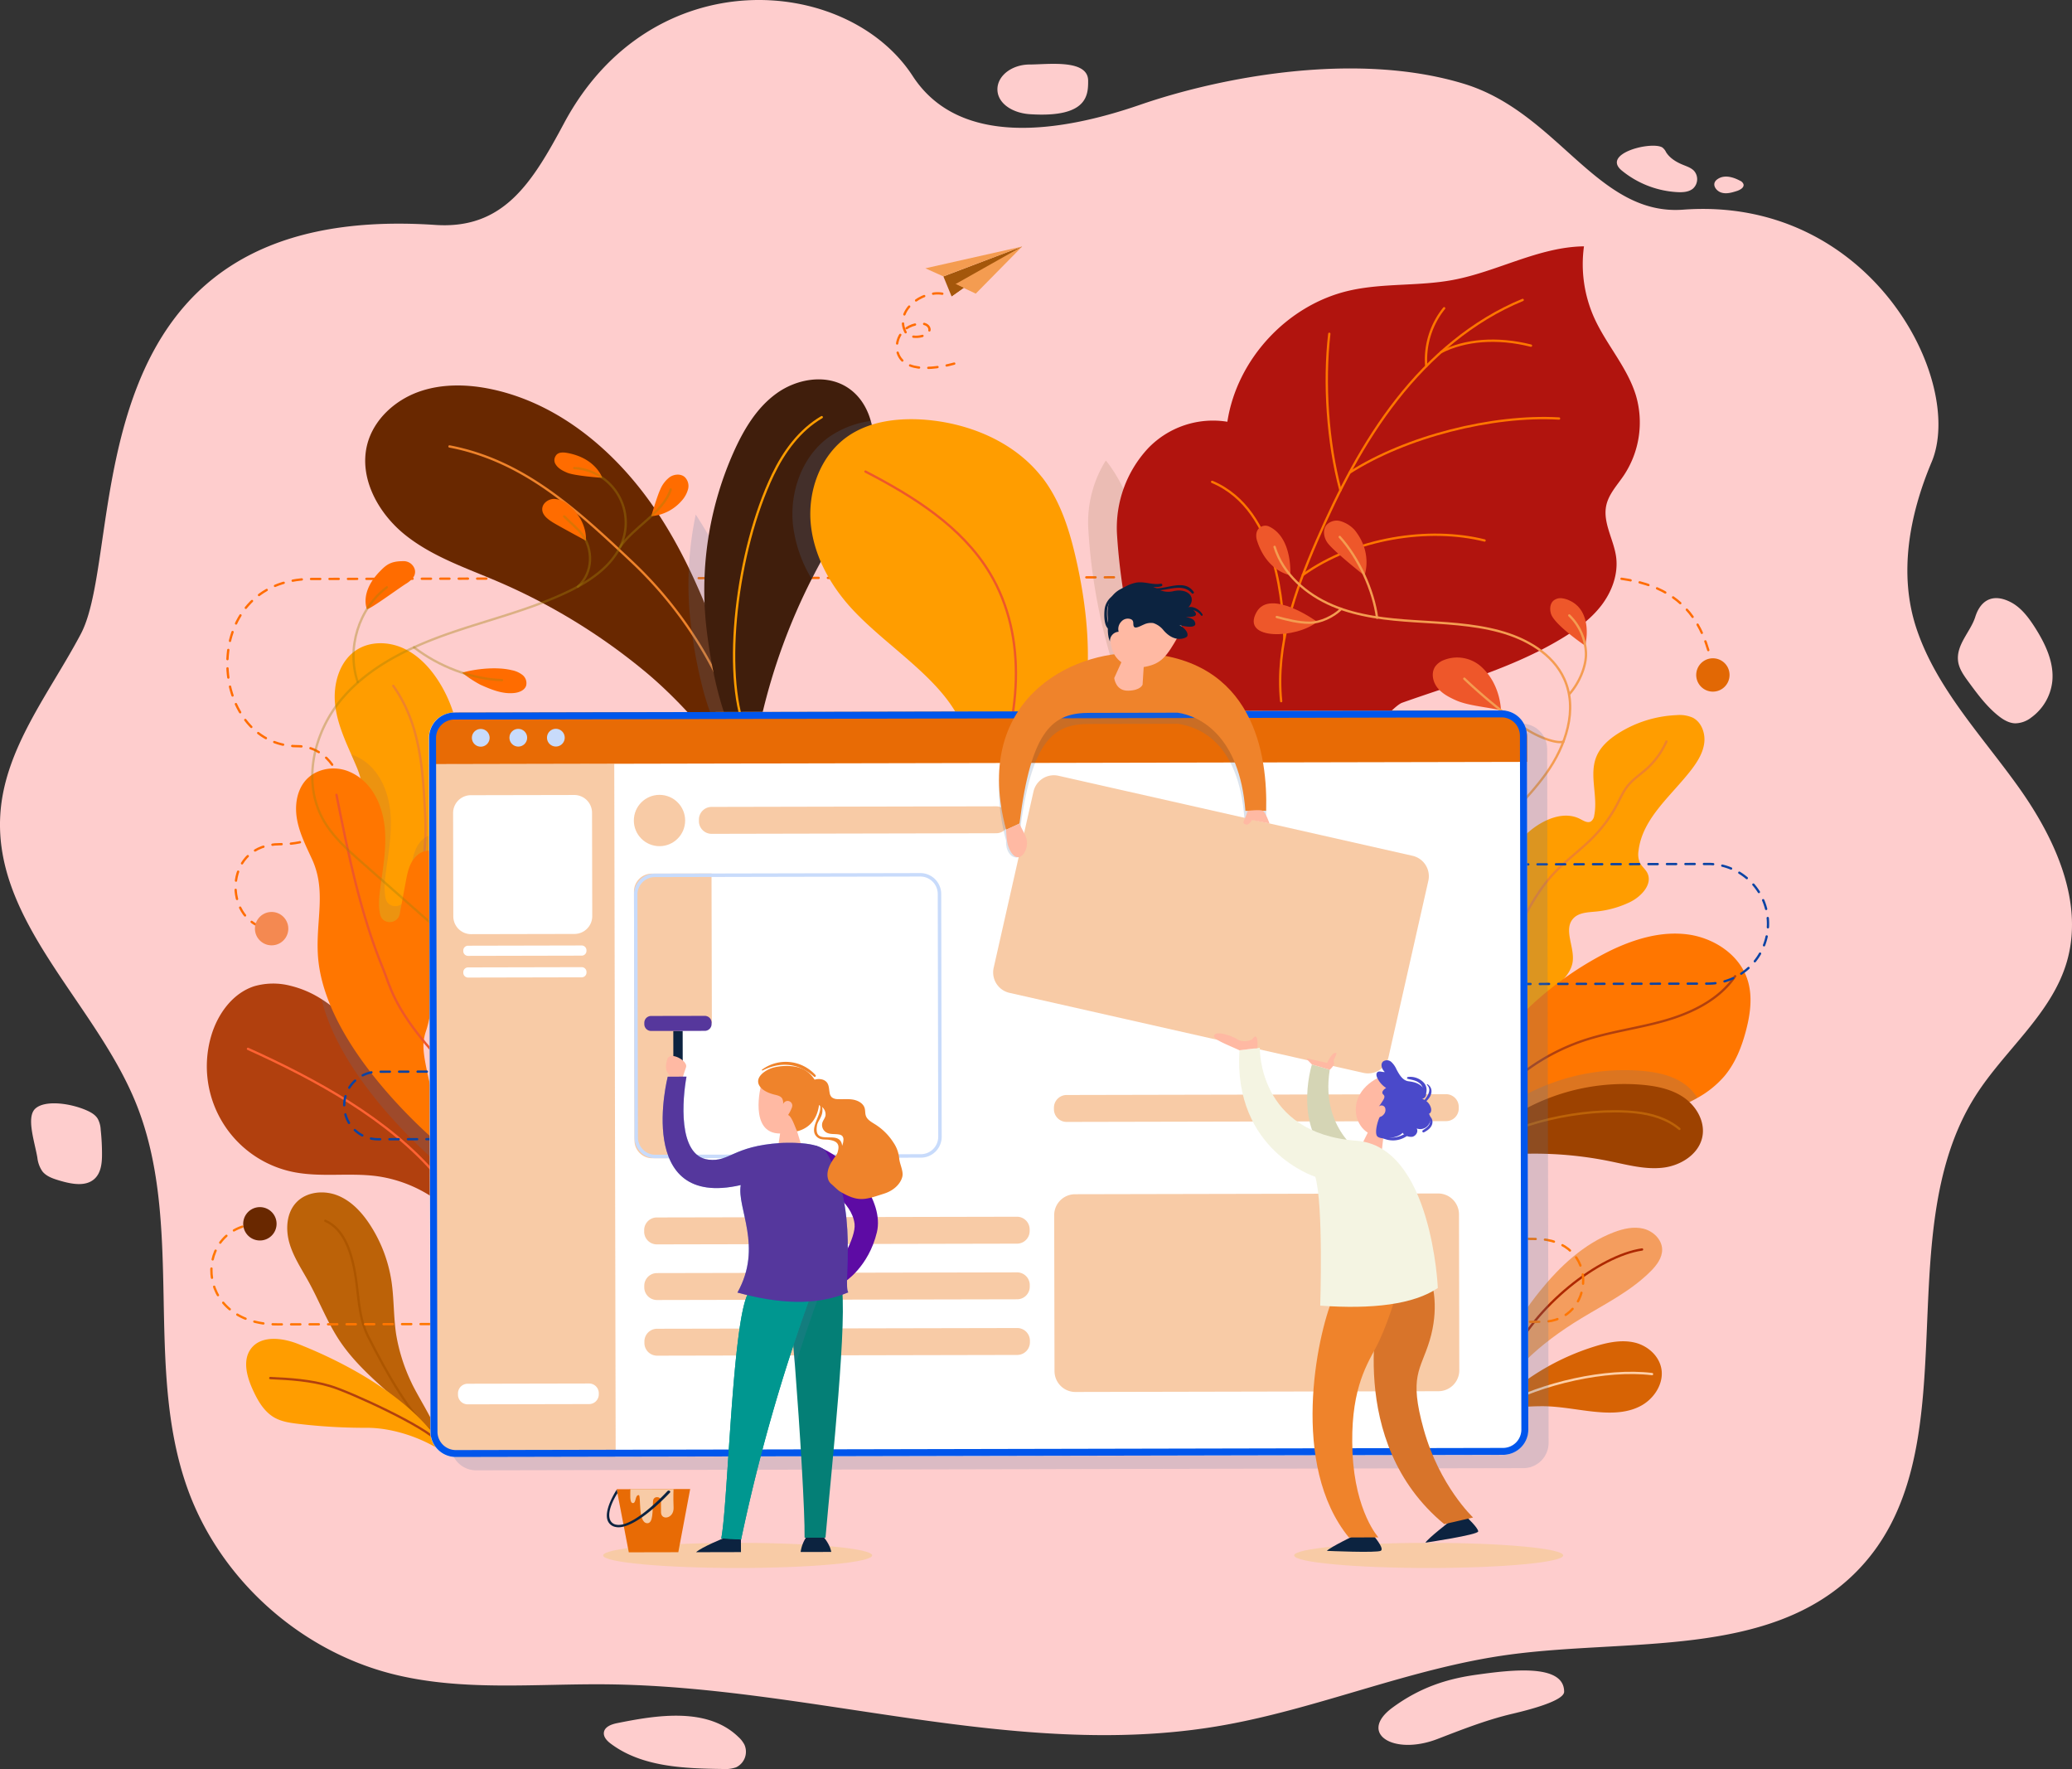 <svg xmlns="http://www.w3.org/2000/svg" width="896.413" height="765.18" viewBox="0 0 896.413 765.18">
  <rect x="0" y="0" width="896.413" height="765.18" fill="#333333" stroke="none"/>
  <g id="_445821-PF5LWH-598" data-name="445821-PF5LWH-598" transform="translate(43.306 95.772)">
    <g id="BACKGROUND" transform="translate(-43.306 -95.772)">
      <g id="Group_54" data-name="Group 54">
        <g id="Group_134" data-name="Group 134">
          <path id="Path_166" data-name="Path 166" d="M201.032,140.521c29.5,1.983,41.855-18.151,55.7-44.027C294.677,25.666,379.2,32.485,407.548,76.1c20.077,30.9,63.387,24.535,98.4,12.447,34.47-11.9,93.21-23.326,140.013-9.1,40.873,12.428,57.626,57.229,94.891,54.472C822.129,127.9,863.1,208.12,848.364,243.118c-9.614,22.835-14.373,48.39-6.573,71.886,8.594,25.876,28.256,46.369,44.14,68.618S914.6,433.693,906.707,459.8c-6.762,22.344-26.915,37.794-39.418,57.531-38.852,61.328-.416,155.331-52.186,206.459-37.057,36.585-97.459,28.142-149.306,35.131-43.234,5.817-83.917,23.987-126.962,31.089-87.166,14.411-175.182-17.32-263.537-18.226-31.127-.321-62.839,3.154-92.983-4.514-40.23-10.237-74.455-41.194-88.412-79.932C74.637,633.882,92.882,572.006,71.143,519.5c-17.716-42.78-61.063-77.59-58.325-123.751,1.7-28.747,21.324-52.772,34.829-78.27C67.724,279.59,41.15,129.812,201.032,140.521Zm257.21-69.393c-7.763,0-14.033,4.816-14.033,10.747,0,5.95,6.308,10.237,14.033,10.747,25.215,1.662,25.215-8.518,25.215-14.468C483.457,68.673,466.005,71.128,458.242,71.128Zm256.077,45.859a41.509,41.509,0,0,0,24.1,9.349c2.342.113,4.892-.038,6.686-1.511a5.478,5.478,0,0,0,.491-7.687c-1.247-1.322-3.06-1.908-4.76-2.606-2.89-1.171-5.7-2.852-7.347-5.477a5.485,5.485,0,0,0-1.662-2.078C726.955,104.238,705.442,109.659,714.319,116.987Zm42.95,9.5c2.229.774,4.646.057,6.894-.661,1.435-.472,3.192-1.492,2.814-2.928a2.657,2.657,0,0,0-1.473-1.492c-2.946-1.568-6.762-2.739-9.708-.718C752.812,122.691,755.041,125.732,757.269,126.488ZM859.81,329.094c.378,3.343,2.455,6.233,4.439,8.953,3.853,5.251,7.763,10.577,12.843,14.676,2.153,1.738,4.646,3.286,7.423,3.381a11.528,11.528,0,0,0,6.988-2.531,22.278,22.278,0,0,0,9.047-15.356c.944-8.31-2.927-16.413-7.423-23.5-2.8-4.382-6.044-8.764-10.69-11.106-7.819-3.947-12.976-.51-15.167,6.422C865.268,316.42,859,321.992,859.81,329.094ZM28.042,522.691c-4.117,3.626-.4,14.241.812,21.248a12.963,12.963,0,0,0,2.172,5.95c1.813,2.285,4.835,3.23,7.649,4.061,5.005,1.454,11.087,2.682,14.921-.831,2.833-2.607,3.249-6.875,3.23-10.709a97.545,97.545,0,0,0-.567-10.5,10.949,10.949,0,0,0-1.322-4.835c-1.152-1.832-3.192-2.89-5.175-3.74C42.585,520.311,32.159,519.065,28.042,522.691ZM279.661,788.57c-2.436.491-5.345,1.549-5.7,3.985-.283,2.021,1.4,3.74,3.041,4.949,13.429,10.029,31.523,10.671,48.333,10.9a14.56,14.56,0,0,0,5.8-.718,7.466,7.466,0,0,0,3.645-9.746,11.7,11.7,0,0,0-2.588-3.343C318.683,781.431,296.471,785.19,279.661,788.57Zm335.555-6.781c-15.167,11.087.17,21,19.322,13.656,10.313-3.966,20.21-7.876,30.786-10.52,3.419-.85,24.063-5.326,24.063-9.954,0-12.3-23.251-9.387-37.888-7.347C639.695,769.267,627.72,772.629,615.216,781.79Z" transform="translate(-12.694 -43.228)" fill="#fecdcd"/>
        </g>
      </g>
    </g>
    <g id="OBJECTS" transform="translate(46.223 76.854)">
      <g id="Group_102" data-name="Group 102">
        <ellipse id="Ellipse_5" data-name="Ellipse 5" cx="58.196" cy="5.436" rx="58.196" ry="5.436" transform="translate(171.409 494.731)" fill="#f8cba6"/>
        <ellipse id="Ellipse_6" data-name="Ellipse 6" cx="58.196" cy="5.436" rx="58.196" ry="5.436" transform="translate(470.367 494.731)" fill="#f8cba6"/>
        <g id="Group_57" data-name="Group 57" transform="translate(8.838 76.586)">
          <g id="Group_56" data-name="Group 56">
            <g id="Group_55" data-name="Group 55">
              <path id="Path_167" data-name="Path 167" d="M461.192,160.456c-.166-1.009-.346-2-.542-2.966" transform="translate(181.474 -119.657)" fill="none" stroke="#ff6c00" stroke-linecap="round" stroke-linejoin="round" stroke-width="1"/>
              <path id="Path_168" data-name="Path 168" stroke="#ff6c00" d="M674.884,164.354C664.51,129,631.4,132.418,601.481,132.479c-32.207.06-530.777,1.1-530.777,1.1-50.11.105-45.247,72.44-6.023,72.349,22.556-.045,31.138,42.31-7.86,42.386-23.4.045-24.152,29.708-8.417,35.655" fill="none" transform="translate(-34.19 -132.364)" stroke-linecap="round" stroke-linejoin="round" stroke-width="1" stroke-dasharray="3.993 3.993"/>
              <path id="Path_169" data-name="Path 169" d="M45.55,233.57a16.164,16.164,0,0,0,3.011.241" transform="translate(-28.446 -81.183)" fill="none" stroke="#ff6c00" stroke-linecap="round" stroke-linejoin="round" stroke-width="1"/>
            </g>
          </g>
          <path id="Path_170" data-name="Path 170" d="M56.443,234.837a7.217,7.217,0,1,1-8.327-5.9A7.226,7.226,0,0,1,56.443,234.837Z" transform="translate(-30.184 -83.579)" fill="#f48951"/>
          <path id="Path_171" data-name="Path 171" d="M470.534,164.467a7.209,7.209,0,1,1-5.8-8.387A7.2,7.2,0,0,1,470.534,164.467Z" transform="translate(179.239 -120.431)" fill="#e26804"/>
        </g>
        <g id="Group_75" data-name="Group 75" transform="translate(0 23.105)">
          <g id="Group_58" data-name="Group 58" transform="translate(55.281 82.494)">
            <path id="Path_172" data-name="Path 172" d="M118.36,221.208a125.629,125.629,0,0,1-4.412,17.225c-3.99,12.181-9.5,23.911-15.072,35.49-2.906,6.053-14.7,20.056-21.02,22.721.738-15.795.8-34.24-1.039-50.185-1.762-15.358,3.764-27-2.259-41.241-.768-1.822-1.566-3.644-2.364-5.466-3-6.776-5.963-13.582-6.9-20.884-1.2-9.26,1.671-19.815,9.682-24.633,5.767-3.463,13.28-3.282,19.439-.557s11.1,7.709,14.846,13.3C119.76,182.571,121.657,202.717,118.36,221.208Z" transform="translate(-65.035 -151.632)" fill="#ff9d00"/>
            <path id="Path_173" data-name="Path 173" d="M81.885,163.87c11.79,16.653,12.814,36.047,13.837,56.419A108.7,108.7,0,0,1,81.78,279.042" transform="translate(-56.567 -145.444)" fill="none" stroke="#ef832b" stroke-linecap="round" stroke-linejoin="round" stroke-miterlimit="10" stroke-width="1"/>
          </g>
          <g id="Group_59" data-name="Group 59" transform="translate(34.739 320.051)">
            <path id="Path_174" data-name="Path 174" d="M96.756,397.407c-8.266-7.3-16.623-14.711-22.736-23.9-5.315-8-8.748-17.075-13.386-25.492-3-5.436-6.55-10.69-8.281-16.653s-1.325-13.039,2.921-17.572c4.427-4.743,12.031-5.466,18.038-3.026s10.6,7.5,14.093,12.949A61.754,61.754,0,0,1,96.47,347.7c1.174,7.709.873,15.6,2.078,23.308a77.978,77.978,0,0,0,6.58,20.658c2.755,5.963,9.757,16.608,11.534,22.721C111.707,416.846,100.279,400.509,96.756,397.407Z" transform="translate(-51.393 -309.403)" fill="#bc6208"/>
            <path id="Path_175" data-name="Path 175" d="M62.33,317.55c7.86,3.433,10.977,12.814,12.618,21.23,1.867,9.576,1.445,19.951,5.842,28.669,8.281,16.427,19.047,35.113,27.058,40.7" transform="translate(-45.862 -305.283)" fill="none" stroke="#ad5600" stroke-linecap="round" stroke-linejoin="round" stroke-miterlimit="10" stroke-width="1"/>
          </g>
          <g id="Group_60" data-name="Group 60" transform="translate(16.966 383.39)">
            <path id="Path_176" data-name="Path 176" d="M62.056,353.669c-6.851-2.71-16.021-3.825-20.417,2.093-3.674,4.954-1.777,11.985.768,17.6,2.153,4.743,4.878,9.576,9.4,12.151,3.087,1.762,6.715,2.289,10.254,2.71a245.044,245.044,0,0,0,29.723,1.717c11.5-.03,25.446,4.668,34.978,11.85C114.545,379.085,85.138,362.778,62.056,353.669Z" transform="translate(-39.589 -351.469)" fill="#ff9d00"/>
            <path id="Path_177" data-name="Path 177" d="M46.52,362.73c8.733.376,17.542.979,25.913,3.463,8.567,2.53,41.527,17.662,46.677,24.091" transform="translate(-36.083 -345.775)" fill="none" stroke="#b1400e" stroke-linecap="round" stroke-linejoin="round" stroke-miterlimit="10" stroke-width="1"/>
          </g>
          <g id="Group_61" data-name="Group 61" transform="translate(0 229.708)">
            <path id="Path_178" data-name="Path 178" d="M142.558,358.668a58.144,58.144,0,0,0-40.624-25.943c-12.136-1.626-24.618.632-36.6-1.882a46.659,46.659,0,0,1-35.1-59.039c2.816-9.366,9.245-18.249,18.55-21.246a29.6,29.6,0,0,1,15.795-.166A43.768,43.768,0,0,1,77.9,256.144c9.366,5.932,16.939,15.057,22.631,24.754,5.165,8.808,17.9,22.525,26.576,31.454,5.089,5.21,8.778,8.778,8.778,8.778C141.82,328.524,139.034,349.86,142.558,358.668Z" transform="translate(-28.321 -249.402)" fill="#b1400e"/>
            <path id="Path_179" data-name="Path 179" d="M40.11,268.16c29.166,13.16,60.966,30.415,81.655,54.838" transform="translate(-22.359 -239.917)" fill="none" stroke="#ff6233" stroke-linecap="round" stroke-linejoin="round" stroke-miterlimit="10" stroke-width="1"/>
          </g>
          <g id="Group_62" data-name="Group 62" transform="translate(38.557 130.613)">
            <path id="Path_180" data-name="Path 180" d="M113.865,326.932S70.41,291.7,61.24,253.89c9.366,5.932,16.939,15.057,22.631,24.754,5.165,8.808,17.9,22.525,26.576,31.454C111.47,314.826,112.6,320.367,113.865,326.932Z" transform="translate(-50.23 -148.039)" fill="#5275a0" opacity="0.2"/>
            <path id="Path_181" data-name="Path 181" d="M111.543,222.272c-3.99,12.181-9.5,23.911-15.072,35.49-2.906,6.053-14.7,20.056-21.02,22.721.738-15.795.8-34.24-1.039-50.185-1.762-15.358,3.764-27-2.259-41.241-.768-1.822-1.566-3.644-2.364-5.466.557.181,1.1.376,1.626.6,9.908,4.246,14.485,14.726,15.328,24.9.708,8.4-.813,16.819-1.942,25.175-.527,3.855-.949,7.8-.12,11.579a.354.354,0,0,1,.03.12c1.039,4.5,7.619,4.246,8.462-.316l2.635-13.988c.783-4.186,1.641-8.567,5.074-11.489a7.249,7.249,0,0,1,4.878-1.822A6.682,6.682,0,0,1,111.543,222.272Z" transform="translate(-45.907 -183.59)" fill="#a06d52" opacity="0.2"/>
            <path id="Path_182" data-name="Path 182" d="M117.577,351.614c-6.866-35.851-10.48-41.377-7.453-50.366,3.855-11.458,1.686-22.962,5.315-34.5,3.629-11.519,6.1-23.911,3.177-35.64-.918-3.7-2.8-7.739-7.258-7.9a7.221,7.221,0,0,0-4.878,1.822c-3.433,2.921-4.291,7.3-5.074,11.489l-2.62,13.988c-.858,4.547-7.423,4.818-8.462.3-.015-.045-.015-.075-.03-.12-.843-3.779-.407-7.724.105-11.579,1.129-8.372,2.65-16.774,1.957-25.19-.843-10.179-5.421-20.658-15.343-24.889a17.513,17.513,0,0,0-11.187-.888c-10.344,2.65-13.024,12.768-11.5,21.4,1.069,6.083,3.915,11.669,6.49,17.27,6.294,13.687,1.671,26.245,2.545,41.286C65.751,309.635,117.577,351.614,117.577,351.614Z" transform="translate(-53.928 -181.559)" fill="#ff7600"/>
            <path id="Path_183" data-name="Path 183" d="M65.54,195.19c5.1,25.507,10.269,51.194,20.176,75.255,2.906,7.047,4.321,16.337,21.14,35.52" transform="translate(-48.056 -177.724)" fill="none" stroke="#ee572a" stroke-linecap="round" stroke-linejoin="round" stroke-miterlimit="10" stroke-width="1"/>
          </g>
          <g id="Group_63" data-name="Group 63" transform="translate(84.464 -28.998)">
            <path id="Path_184" data-name="Path 184" d="M298.747,304.755c-8.512-9.725-16.37-19.619-24.639-29.15-5.36-6.184-10.889-12.223-16.9-17.946-2.983-2.862-6.063-5.626-9.312-8.318a261.488,261.488,0,0,0-63.563-38.826c-13.823-5.917-28.422-10.792-40.16-20.226-11.738-9.409-20.177-24.882-16.273-39.408,2.837-10.477,11.738-18.625,21.947-22.36,10.186-3.71,21.487-3.419,32.084-1.14,29.587,6.378,54.3,27.646,71.1,52.795.291.436.606.9.9,1.358,12.32,18.795,20.929,39.7,28.423,60.992,2.4,6.839,4.68,13.726,6.936,20.589C292.685,273.374,303.113,294.594,298.747,304.755Z" transform="translate(-142.932 -125.694)" fill="#692800"/>
            <path id="Path_185" data-name="Path 185" d="M141.97,136.57c32.278,6.16,55.123,27.525,79.059,50.03a175.152,175.152,0,0,1,49.424,83.764" transform="translate(-121.501 -110.194)" fill="none" stroke="#ef832b" stroke-linecap="round" stroke-linejoin="round" stroke-miterlimit="10" stroke-width="1"/>
          </g>
          <g id="Group_64" data-name="Group 64" transform="translate(208.323 -31.64)">
            <path id="Path_186" data-name="Path 186" d="M201.323,242.791a38.185,38.185,0,0,0,.461,10.089c-8.076-1.843-13.678-14.381-17.364-28.035a210.729,210.729,0,0,1-5.966-34.243,148.15,148.15,0,0,1,2.692-41.882c12.32,18.795,20.929,39.7,28.423,60.992q-3.856,11.459-6.6,23.184A67.4,67.4,0,0,0,201.323,242.791Z" transform="translate(-178.005 -90.237)" fill="#5275a0" opacity="0.2"/>
            <path id="Path_187" data-name="Path 187" d="M253.315,160.631c-2.74,12.1-10.04,22.554-16.491,33.176-3.4,5.578-6.572,11.325-9.531,17.146a261.2,261.2,0,0,0-21.487,58.737c-1.576,6.669-2.449,13.217-1.188,19.983-15.909-3.638-22.263-48.866-23.33-62.3a146.428,146.428,0,0,1,12.174-71.177c4.341-9.725,9.967-19.28,18.625-25.512,8.633-6.233,20.856-8.415,30-2.983,5.505,3.274,9.046,8.706,10.768,14.89A36.656,36.656,0,0,1,253.315,160.631Z" transform="translate(-173.976 -124.605)" fill="#401e0c"/>
            <path id="Path_188" data-name="Path 188" d="M190.96,266.721c-9.895-24.858-3.88-77.459,11.98-110.513,4.778-9.967,11.592-19.3,21.123-24.858" transform="translate(-166.405 -114.992)" fill="none" stroke="#ff9d00" stroke-linecap="round" stroke-linejoin="round" stroke-miterlimit="10" stroke-width="1"/>
          </g>
          <g id="Group_65" data-name="Group 65" transform="translate(253.292 -14.401)">
            <path id="Path_189" data-name="Path 189" d="M230.917,150.063c-2.74,12.1-10.04,22.554-16.491,33.176-3.4,5.578-6.572,11.325-9.531,17.146a58.053,58.053,0,0,1-8.148-23.839c-1.334-14.09,4.05-29.174,15.5-37.468a41.519,41.519,0,0,1,18.213-7.057A36.657,36.657,0,0,1,230.917,150.063Z" transform="translate(-196.548 -131.276)" fill="#5275a0" opacity="0.2"/>
            <path id="Path_190" data-name="Path 190" d="M318.162,255.751a51.257,51.257,0,0,1-4.123,13.387c-7.057,15.278-21.875,28.374-44.065,39.045,0,0-1.237-24.154-1.5-30.629-1.091-27.695-31.139-43-50.152-63.2-9.676-10.307-17.024-23.305-18.382-37.4-1.334-14.09,4.05-29.174,15.5-37.468,9.6-6.936,22.166-8.439,34-7.542,19.061,1.528,38.293,9.507,50.152,24.4.509.558.946,1.164,1.382,1.746,7.251,9.919,10.986,22,13.726,34.025C319.447,212.947,321.581,234.628,318.162,255.751Z" transform="translate(-192.002 -131.713)" fill="#ff9d00"/>
            <path id="Path_191" data-name="Path 191" d="M209.58,141.05c20.808,10.768,41.639,23.766,53.741,43.8,16.9,27.962,13.217,64.339.194,94.289" transform="translate(-177.975 -118.407)" fill="none" stroke="#ee572a" stroke-linecap="round" stroke-linejoin="round" stroke-miterlimit="10" stroke-width="1"/>
          </g>
          <g id="Group_66" data-name="Group 66" transform="translate(543.303 113.572)">
            <path id="Path_192" data-name="Path 192" d="M393.532,299.11c8.236-13.551,4.02-30.987,6.9-46.572a51.463,51.463,0,0,1,18.415-30.686c5.993-4.758,14.41-8.161,21.17-4.592,1.461.768,3.207,1.867,4.623.994a3.736,3.736,0,0,0,1.385-2.53c1.717-8.417-2.334-17.617.979-25.552,1.777-4.276,5.466-7.468,9.365-9.953a51.044,51.044,0,0,1,25.251-7.92,14.351,14.351,0,0,1,6.956,1.054c3.825,1.912,5.571,6.685,5.059,10.931s-2.861,8.056-5.451,11.458c-8.643,11.308-21.306,21.065-22.977,35.188a9.231,9.231,0,0,0,.6,5.27c.8,1.551,2.274,2.65,3.1,4.171,2.665,4.894-2.484,10.45-7.5,12.844a43.449,43.449,0,0,1-14.635,4.05c-3.493.331-7.423.407-9.8,2.981-4.382,4.758.647,12.362-.271,18.761-.572,3.99-3.463,7.212-6.384,10.013a115.389,115.389,0,0,1-17.617,13.9c-5.119,3.282-10.525,6.173-15.057,10.209s-8.191,9.5-8.492,15.569" transform="translate(-389.15 -172.272)" fill="#ff9d00"/>
            <path id="Path_193" data-name="Path 193" d="M399.27,282.1c1.34-6.565,4.4-12.648,7.423-18.626,4.728-9.35,9.546-18.836,16.683-26.5,5.421-5.827,12.031-10.435,17.541-16.171a60.347,60.347,0,0,0,9.908-13.762c1.43-2.725,2.665-5.586,4.577-7.98,2.289-2.846,5.406-4.879,8.131-7.318a34.731,34.731,0,0,0,8.613-11.88" transform="translate(-384.032 -168.435)" fill="none" stroke="#ef832b" stroke-linecap="round" stroke-linejoin="round" stroke-miterlimit="10" stroke-width="1"/>
          </g>
          <g id="Group_67" data-name="Group 67" transform="translate(538.033 208.09)">
            <path id="Path_194" data-name="Path 194" d="M513.515,276.776c-1.852,7.137-4.607,14.2-9.335,19.86a42.366,42.366,0,0,1-11.775,9.5,66.2,66.2,0,0,1-7.122,3.478,85.5,85.5,0,0,1-29.768,6.6c-14.876.557-30.174-2.725-44.448,1.521a43.8,43.8,0,0,0-17.542,10.164,42.677,42.677,0,0,0-7.875,9.953l1.942-12.347c3.6-13.28,7.273-26.8,14.62-38.441,4.743-7.544,10.9-14.108,17.451-20.146a145.571,145.571,0,0,1,34.887-24.392c10.359-5.029,21.863-8.567,33.306-7.167,11.428,1.385,22.661,8.613,26.229,19.559C516.376,261.944,515.382,269.624,513.515,276.776Z" transform="translate(-385.65 -235.045)" fill="#ff7600"/>
            <path id="Path_195" data-name="Path 195" d="M393.4,309.912a90.233,90.233,0,0,1,45.819-34.782c11.534-3.855,23.745-5.315,35.429-8.688s23.354-9.094,30.2-19.153" transform="translate(-381.731 -228.853)" fill="none" stroke="#b1400e" stroke-linecap="round" stroke-linejoin="round" stroke-miterlimit="10" stroke-width="1"/>
          </g>
          <g id="Group_68" data-name="Group 68" transform="translate(553.091 335.317)">
            <path id="Path_196" data-name="Path 196" d="M399.459,391.979c.647-16.608,9.23-31.936,19.665-44.885,8.688-10.8,19.183-20.673,32.147-25.6,4.065-1.536,8.522-2.575,12.738-1.536s8.04,4.638,8.116,8.989c.06,3.659-2.394,6.866-4.984,9.456-8.522,8.537-19.529,14-29.858,20.252-17.737,10.721-34.6,25.025-41.633,44.524" transform="translate(-395.65 -319.542)" fill="#f49d5e"/>
            <path id="Path_197" data-name="Path 197" d="M402.54,374.289c10.841-24.182,38.907-45.8,57.413-48.5" transform="translate(-392.166 -316.382)" fill="none" stroke="#ad2800" stroke-linecap="round" stroke-linejoin="round" stroke-miterlimit="10" stroke-width="1"/>
          </g>
          <g id="Group_69" data-name="Group 69" transform="translate(550.122 384.439)">
            <path id="Path_198" data-name="Path 198" d="M393.681,388.686c-.151-2.786,8.929-10.058,10.977-11.91a104.928,104.928,0,0,1,39.028-22.3c5.752-1.807,11.88-3.117,17.632-1.732,5.767,1.385,11.037,6.113,11.609,12.317.542,6.023-3.493,11.925-8.658,14.831-5.165,2.921-11.187,3.358-16.939,3.026-8.884-.512-17.617-2.725-26.531-2.665S399.357,381.232,393.681,388.686Z" transform="translate(-393.679 -352.166)" fill="#d76304"/>
            <path id="Path_199" data-name="Path 199" d="M399.82,375.645c18.234-9.877,45.8-16.307,65.83-13.883" transform="translate(-390.573 -347.572)" fill="none" stroke="#ffcfa7" stroke-linecap="round" stroke-linejoin="round" stroke-miterlimit="10" stroke-width="1"/>
          </g>
          <g id="Group_71" data-name="Group 71" transform="translate(381.202 -89.179)">
            <path id="Path_200" data-name="Path 200" d="M265.435,247.939a54.689,54.689,0,0,1-4.4,14.284,248.674,248.674,0,0,1-23-91.112,50.517,50.517,0,0,1,7.582-29.241c.543.6,1.009,1.242,1.475,1.863,7.737,10.584,11.722,23.47,14.646,36.305C266.807,202.266,269.084,225.4,265.435,247.939Z" transform="translate(-237.947 -49.231)" fill="#a07952" opacity="0.2"/>
            <path id="Path_201" data-name="Path 201" d="M366.214,303.484c23.393-8.306,47.717-14.931,68.987-27.766,6.443-3.882,12.628-8.384,17.208-14.336,4.554-5.952,7.375-13.559,6.366-21.012-1.035-7.556-5.874-14.8-4.244-22.28,1.087-4.917,4.761-8.746,7.582-12.938a41.37,41.37,0,0,0,5.3-34.364c-3.675-12.317-12.913-22.2-18.166-33.924a56.68,56.68,0,0,1-4.373-30.793c-19.64.259-37.547,11-56.851,14.569-14.776,2.743-30.121,1.242-44.767,4.606-26.679,6.133-48.519,29.629-52.659,56.7a38.937,38.937,0,0,0-34.313,11.489,50.535,50.535,0,0,0-13.456,36.9c6.029,96.857,61.483,147.368,61.483,147.368S357.286,306.641,366.214,303.484Z" transform="translate(-230.328 -106.07)" fill="#b1140e"/>
            <g id="Group_70" data-name="Group 70" transform="translate(53.675 23.186)">
              <path id="Path_202" data-name="Path 202" d="M270.491,288.585c-2.432-23.884,5.926-47.51,15.5-69.531,9.341-21.452,20.106-42.49,34.545-60.914s32.786-34.209,54.445-43.111" transform="translate(-240.63 -115.03)" fill="none" stroke="#ff7600" stroke-linecap="round" stroke-linejoin="round" stroke-miterlimit="10" stroke-width="1"/>
              <path id="Path_203" data-name="Path 203" d="M278.949,120.69c-2.458,21.3-.725,46.966,4.813,67.668" transform="translate(-228.257 -106.044)" fill="none" stroke="#ff7600" stroke-linecap="round" stroke-linejoin="round" stroke-miterlimit="10" stroke-width="1"/>
              <path id="Path_204" data-name="Path 204" d="M281.68,158.383c24.324-15.6,61.742-25.075,90.595-23.418" transform="translate(-222.189 -83.677)" fill="none" stroke="#ff7600" stroke-linecap="round" stroke-linejoin="round" stroke-miterlimit="10" stroke-width="1"/>
              <path id="Path_205" data-name="Path 205" d="M258.69,145.44c29.293,12.343,30.483,55.4,31.285,67.642" transform="translate(-258.69 -66.749)" fill="none" stroke="#ff7600" stroke-linecap="round" stroke-linejoin="round" stroke-miterlimit="10" stroke-width="1"/>
              <path id="Path_206" data-name="Path 206" d="M273.86,171.67c22.409-16.069,54.781-20.908,78.614-14.905" transform="translate(-234.605 -52.714)" fill="none" stroke="#ff7600" stroke-linecap="round" stroke-linejoin="round" stroke-miterlimit="10" stroke-width="1"/>
              <path id="Path_207" data-name="Path 207" d="M302.311,116.42a35.4,35.4,0,0,0-7.737,25.049" transform="translate(-201.935 -112.823)" fill="none" stroke="#ff7600" stroke-linecap="round" stroke-linejoin="round" stroke-miterlimit="10" stroke-width="1"/>
              <path id="Path_208" data-name="Path 208" d="M296.96,126.776c10.325-5.279,24.143-6.5,38.919-2.795" transform="translate(-197.93 -104.211)" fill="none" stroke="#ff7600" stroke-linecap="round" stroke-linejoin="round" stroke-miterlimit="10" stroke-width="1"/>
            </g>
          </g>
          <g id="Group_72" data-name="Group 72" transform="translate(45.585)">
            <path id="Path_209" data-name="Path 209" d="M74.5,148.824c1.6-.09,12.527-8.176,16.728-10.9a11.382,11.382,0,0,0,3.207-2.71,4.057,4.057,0,0,0,.617-3.99,5.046,5.046,0,0,0-5.1-3.162c-5.436.015-7.333,1.807-9.983,4.532C71.207,141.657,74.5,148.824,74.5,148.824Z" transform="translate(-50.858 -81.059)" fill="#ff6c00"/>
            <path id="Path_210" data-name="Path 210" d="M109.44,165.885c4.758,2.138,9.832,4.261,15.012,3.6,2-.256,4.2-1.174,4.863-3.072a4.5,4.5,0,0,0-1.506-4.653,10.7,10.7,0,0,0-4.683-2.108c-6.324-1.551-15.223-.693-21.486,1.084A53.084,53.084,0,0,0,109.44,165.885Z" transform="translate(-36.828 -65.491)" fill="#ff6c00"/>
            <path id="Path_211" data-name="Path 211" d="M129.117,120.258c-2.123-1.34-4.472-3.132-4.457-5.646,0-2.515,2.62-4.427,5.134-4.442a10.506,10.506,0,0,1,6.746,3.026c8,7.032,7,15.042,7,15.042S131.481,121.749,129.117,120.258Z" transform="translate(-25.187 -90.106)" fill="#ff6c00"/>
            <path id="Path_212" data-name="Path 212" d="M133.664,105.571c-1.867-.8-3.779-1.762-4.879-3.478a3.376,3.376,0,0,1-.512-2.816c.542-1.551,1.521-2.951,5.451-2.244,12.422,2.259,15.132,10.766,15.132,10.766S136.961,106.986,133.664,105.571Z" transform="translate(-23.425 -96.845)" fill="#ff6c00"/>
            <path id="Path_213" data-name="Path 213" d="M155.99,121.179a19.606,19.606,0,0,0,13.265-6.806,12.08,12.08,0,0,0,2.665-4.939,5.412,5.412,0,0,0-1.461-5.195c-1.747-1.506-4.517-1.265-6.429,0a12.864,12.864,0,0,0-4.156,5.406C158.535,112.416,155.99,121.179,155.99,121.179Z" transform="translate(-9.343 -93.631)" fill="#ff6c00"/>
            <path id="Path_214" data-name="Path 214" d="M116.271,303.818l-36.2-31.906c-6.429-5.661-12.994-11.5-17.06-19.047-8.748-16.216-3.7-37.281,8.116-51.42s29.135-22.48,46.541-28.548c17.391-6.068,35.5-10.329,52.082-18.37,10.4-5.044,20.854-12.543,23.715-23.745A23.674,23.674,0,0,0,171.922,101.3" transform="translate(-58.596 -94.592)" fill="none" stroke="rgba(164,129,11,0.38)" stroke-linecap="round" stroke-linejoin="round" stroke-miterlimit="10" stroke-width="1"/>
            <path id="Path_215" data-name="Path 215" d="M168.968,107.45c-3.3,10.118-16.141,16.277-22,25.055" transform="translate(-13.904 -91.481)" fill="none" stroke="rgba(164,129,11,0.38)" stroke-linecap="round" stroke-linejoin="round" stroke-miterlimit="10" stroke-width="1"/>
            <path id="Path_216" data-name="Path 216" d="M130.96,115.19c2.53,2.665,5.556,4.878,7.769,7.815,4.668,6.219,5.044,16.322-1.852,22.586" transform="translate(-22.001 -87.567)" fill="none" stroke="rgba(164,129,11,0.38)" stroke-linecap="round" stroke-linejoin="round" stroke-miterlimit="10" stroke-width="1"/>
            <path id="Path_217" data-name="Path 217" d="M87.82,152.82c10.645,8.206,24.633,13.672,38.064,14.184" transform="translate(-43.817 -68.537)" fill="none" stroke="rgba(164,129,11,0.38)" stroke-linecap="round" stroke-linejoin="round" stroke-miterlimit="10" stroke-width="1"/>
            <path id="Path_218" data-name="Path 218" d="M72.239,176.5c-4.909-14.455.437-31.77,12.633-40.94" transform="translate(-52.613 -77.266)" fill="none" stroke="rgba(164,129,11,0.38)" stroke-linecap="round" stroke-linejoin="round" stroke-miterlimit="10" stroke-width="1"/>
          </g>
          <g id="Group_73" data-name="Group 73" transform="translate(452.86 29.483)">
            <path id="Path_219" data-name="Path 219" d="M330.169,124.382c-.572-1.792-.542-3.99.768-5.33a3.929,3.929,0,0,1,4.171-.934c10.585,4.653,9.441,21.17,9.441,21.17S334.505,137.843,330.169,124.382Z" transform="translate(-328.713 -115.702)" fill="#ee572a"/>
            <path id="Path_220" data-name="Path 220" d="M330.283,144.024c-6.851,12.377,17.481,11.428,26.26,4.141C356.543,148.165,336.17,133.379,330.283,144.024Z" transform="translate(-329.083 -104.417)" fill="#ee572a"/>
            <path id="Path_221" data-name="Path 221" d="M350.829,126.039c-1.656-2.259-2.243-5.631-.437-7.785a6.032,6.032,0,0,1,5.722-1.7,13.4,13.4,0,0,1,6.429,3.915c8.01,9.968,4.246,19.71,4.246,19.71S353.539,129.758,350.829,126.039Z" transform="translate(-318.867 -116.426)" fill="#ee572a"/>
            <path id="Path_222" data-name="Path 222" d="M414.609,145.416c-.587-1.927-.452-4.276,1.039-5.631a4.78,4.78,0,0,1,3.553-1.069,10.823,10.823,0,0,1,3.644,1.084,11.577,11.577,0,0,1,5.6,5.571c3.011,6.2.964,13.868.964,13.868S416.069,150.219,414.609,145.416Z" transform="translate(-285.996 -105.161)" fill="#ee572a"/>
            <path id="Path_223" data-name="Path 223" d="M401.274,159.511a15.624,15.624,0,0,0-16.141-2.59,8.216,8.216,0,0,0-3.448,2.59c-1.927,2.665-1.25,6.55.753,9.155,1.988,2.6,5.014,4.186,8.01,5.541,5.421,2.454,13.822,2.951,19.589,4.427C410.022,178.619,409.992,167.175,401.274,159.511Z" transform="translate(-303.061 -96.551)" fill="#ee572a"/>
            <path id="Path_224" data-name="Path 224" d="M335.08,123.95c3.584,11.714,13.717,20.568,24.995,25.341,11.278,4.788,23.7,6.053,35.941,6.836,12.226.8,24.6,1.189,36.423,4.4,11.519,3.132,23.007,9.637,27.946,20.508,6.023,13.235.693,29.045-7.769,40.88-8.447,11.82-19.83,21.351-28.006,33.366-3.749,5.511-6.9,11.985-6.128,18.611,1.009,8.839,8.462,15.343,15.373,20.944" transform="translate(-326.05 -112.62)" fill="none" stroke="#f49c51" stroke-linecap="round" stroke-linejoin="round" stroke-miterlimit="10" stroke-width="1"/>
            <path id="Path_225" data-name="Path 225" d="M353.8,121.1c8.1,8.959,14.575,22.977,16.156,34.963" transform="translate(-316.583 -114.062)" fill="none" stroke="#f49c51" stroke-linecap="round" stroke-linejoin="round" stroke-miterlimit="10" stroke-width="1"/>
            <path id="Path_226" data-name="Path 226" d="M335.71,145.273c4.638,1.235,9.335,2.469,14.124,2.484s10.344-2.65,13.792-5.978" transform="translate(-325.732 -103.604)" fill="none" stroke="#f49c51" stroke-linecap="round" stroke-linejoin="round" stroke-miterlimit="10" stroke-width="1"/>
            <path id="Path_227" data-name="Path 227" d="M419.76,143.65a23.948,23.948,0,0,1,7.212,16.126c.226,6.023-3.117,13.341-7.137,17.843" transform="translate(-283.227 -102.658)" fill="none" stroke="#f49c51" stroke-linecap="round" stroke-linejoin="round" stroke-miterlimit="10" stroke-width="1"/>
            <path id="Path_228" data-name="Path 228" d="M389.6,161.82a241.992,241.992,0,0,0,25.853,21.215c4.4,3.1,13.13,7.062,17.014,6.038" transform="translate(-298.479 -93.469)" fill="none" stroke="#f49c51" stroke-linecap="round" stroke-linejoin="round" stroke-miterlimit="10" stroke-width="1"/>
          </g>
          <g id="Group_74" data-name="Group 74" transform="translate(544.377 267.129)">
            <path id="Path_229" data-name="Path 229" d="M490.274,286.308a66.2,66.2,0,0,1-7.122,3.478,85.5,85.5,0,0,1-29.768,6.6c-14.876.557-30.174-2.725-44.448,1.521a43.8,43.8,0,0,0-17.542,10.164c-.5.241-.994.512-1.491.8-1.19-10.073,23.926-23.2,31.56-26.621a90.986,90.986,0,0,1,44.193-7.709c6.6.527,13.356,1.822,18.791,5.571A20.107,20.107,0,0,1,490.274,286.308Z" transform="translate(-389.863 -274.256)" fill="#5275a0" opacity="0.2"/>
            <path id="Path_230" data-name="Path 230" d="M465.656,278.533c6.6.527,13.356,1.822,18.791,5.571,5.451,3.749,9.275,10.45,8.01,16.939-1.476,7.559-9.29,12.482-16.939,13.4s-15.283-1.174-22.827-2.725a162.5,162.5,0,0,0-50.863-2.319,29.148,29.148,0,0,0-11.925,3.478c-1.19-10.073,23.941-23.2,31.575-26.621A90.732,90.732,0,0,1,465.656,278.533Z" transform="translate(-389.863 -272.233)" fill="#9d4200"/>
            <path id="Path_231" data-name="Path 231" d="M394.23,302.547c12.467-10.962,44.494-18.4,67.14-16.006,6.821.723,13.7,2.755,18.942,7.182" transform="translate(-387.654 -268.27)" fill="none" stroke="#bc6208" stroke-linecap="round" stroke-linejoin="round" stroke-miterlimit="10" stroke-width="1"/>
          </g>
        </g>
        <path id="Path_232" data-name="Path 232" stroke="#0b43a4" d="M378.75,215.306l121.8-.256a25.878,25.878,0,0,1,25.928,25.823h0A25.878,25.878,0,0,1,500.652,266.8l-83.311.166" fill="none" transform="translate(148.894 -13.963)" stroke-linecap="round" stroke-linejoin="round" stroke-miterlimit="10" stroke-width="1" stroke-dasharray="4"/>
        <path id="Path_233" data-name="Path 233" stroke="#0b43a4" d="M167.513,274.61l-85.178.181A14.6,14.6,0,0,0,67.76,289.426h0A14.6,14.6,0,0,0,82.4,304l24.829-.045" fill="none" transform="translate(-8.376 16.157)" stroke-linecap="round" stroke-linejoin="round" stroke-miterlimit="10" stroke-width="1" stroke-dasharray="4"/>
        <g id="Group_76" data-name="Group 76" transform="translate(1.928 330.582)">
          <path id="Path_234" data-name="Path 234" stroke="#ff7600" d="M50.86,325.252c-29.181.06-29.783,43.59,7.333,43.5,37.131-.075,524.182-1.084,547.144-1.129s25.386-35.881-3-35.821c-56.509.12-58.376-26.832-27.012-26.892" fill="none" transform="translate(-29.601 -299.101)" stroke-linecap="round" stroke-linejoin="round" stroke-miterlimit="10" stroke-width="1" stroke-dasharray="4"/>
          <path id="Path_235" data-name="Path 235" d="M53.073,319.626a7.217,7.217,0,1,1-8.327-5.9A7.226,7.226,0,0,1,53.073,319.626Z" transform="translate(-24.978 -294.695)" fill="#692800"/>
          <path id="Path_236" data-name="Path 236" d="M406.153,307.057a7.217,7.217,0,1,1-8.327-5.9A7.225,7.225,0,0,1,406.153,307.057Z" transform="translate(153.577 -301.052)" fill="#0b43a4"/>
        </g>
        <g id="Group_100" data-name="Group 100" transform="translate(96.018 79.25)">
          <path id="Path_237" data-name="Path 237" d="M562.612,496.761l-453.053.934A10.934,10.934,0,0,1,98.6,486.778L97.98,186.645A10.934,10.934,0,0,1,108.9,175.684l453.053-.934a10.934,10.934,0,0,1,10.962,10.916l.617,300.133A10.943,10.943,0,0,1,562.612,496.761Z" transform="translate(-89.111 -113.593)" fill="#5275a0" opacity="0.2"/>
          <g id="Group_79" data-name="Group 79" transform="translate(0 55.405)">
            <path id="Path_238" data-name="Path 238" d="M556.722,492.951l-453.053.934a10.934,10.934,0,0,1-10.962-10.916L92.09,182.835a10.934,10.934,0,0,1,10.916-10.962l453.053-.934a10.934,10.934,0,0,1,10.962,10.916l.617,300.133A10.934,10.934,0,0,1,556.722,492.951Z" transform="translate(-92.09 -170.925)" fill="#fff"/>
            <path id="Path_239" data-name="Path 239" d="M555.235,170.94l-451.11.934a11.93,11.93,0,0,0-11.9,11.94l.015,10.359,474.946-.979-.015-10.359A11.911,11.911,0,0,0,555.235,170.94Z" transform="translate(-92.019 -170.925)" fill="#e86b05"/>
            <path id="Path_240" data-name="Path 240" d="M104.7,486.142l68.163-.136-.617-299.756-80.074.166.587,287.861A11.9,11.9,0,0,0,104.7,486.142Z" transform="translate(-92.049 -163.183)" fill="rgba(239,131,43,0.42)"/>
            <g id="Group_77" data-name="Group 77" transform="translate(0.09)">
              <path id="Path_241" data-name="Path 241" d="M556.149,173.941a7.952,7.952,0,0,1,7.935,7.92l.617,300.133a7.936,7.936,0,0,1-7.92,7.95l-453.068.934a7.952,7.952,0,0,1-7.935-7.92l-.617-300.133a7.943,7.943,0,0,1,7.92-7.95l453.038-.934h.03m0-3.011h-.03l-453.053.934A10.944,10.944,0,0,0,92.15,182.825l.617,300.133a10.94,10.94,0,0,0,10.946,10.916h.03l453.053-.934a10.943,10.943,0,0,0,10.916-10.962L567.1,181.846a10.95,10.95,0,0,0-10.947-10.916Z" transform="translate(-92.15 -170.93)" fill="#0056ec"/>
            </g>
            <path id="Path_242" data-name="Path 242" d="M157.185,373.2l-52.534.105a4.19,4.19,0,0,1-4.2-4.186V368.6a4.19,4.19,0,0,1,4.186-4.2l52.534-.105a4.19,4.19,0,0,1,4.2,4.186V369A4.209,4.209,0,0,1,157.185,373.2Z" transform="translate(-87.862 -73.146)" fill="#fff"/>
            <path id="Path_243" data-name="Path 243" d="M151.569,255.338l-44.72.09a7.7,7.7,0,0,1-7.709-7.679l-.09-44.72a7.7,7.7,0,0,1,7.679-7.709l44.72-.09a7.7,7.7,0,0,1,7.709,7.679l.09,44.72A7.708,7.708,0,0,1,151.569,255.338Z" transform="translate(-88.57 -158.641)" fill="#fff"/>
            <path id="Path_244" data-name="Path 244" d="M315.257,328.029l-155.811.316a5.491,5.491,0,0,1-5.5-5.466V322.2a5.491,5.491,0,0,1,5.466-5.5l155.811-.316a5.491,5.491,0,0,1,5.5,5.466v.678A5.472,5.472,0,0,1,315.257,328.029Z" transform="translate(-60.807 -97.37)" fill="#f8cba6"/>
            <path id="Path_245" data-name="Path 245" d="M298.3,210.129l-123.122.256a5.491,5.491,0,0,1-5.5-5.466v-.678a5.491,5.491,0,0,1,5.466-5.5l123.122-.256a5.491,5.491,0,0,1,5.5,5.466v.678A5.472,5.472,0,0,1,298.3,210.129Z" transform="translate(-52.852 -156.993)" fill="#f8cba6"/>
            <path id="Path_246" data-name="Path 246" d="M441.353,292.829l-164.167.346a5.491,5.491,0,0,1-5.5-5.466v-.678a5.491,5.491,0,0,1,5.466-5.5l164.167-.346a5.491,5.491,0,0,1,5.5,5.466v.678A5.462,5.462,0,0,1,441.353,292.829Z" transform="translate(-1.265 -115.171)" fill="#f8cba6"/>
            <path id="Path_247" data-name="Path 247" d="M315.287,344.009l-155.811.316a5.491,5.491,0,0,1-5.5-5.466v-.678a5.491,5.491,0,0,1,5.466-5.5l155.811-.316a5.491,5.491,0,0,1,5.5,5.466v.678A5.462,5.462,0,0,1,315.287,344.009Z" transform="translate(-60.792 -89.288)" fill="#f8cba6"/>
            <path id="Path_248" data-name="Path 248" d="M315.327,360l-155.811.316a5.491,5.491,0,0,1-5.5-5.466v-.678a5.491,5.491,0,0,1,5.466-5.5L315.3,348.36a5.491,5.491,0,0,1,5.5,5.466v.678A5.491,5.491,0,0,1,315.327,360Z" transform="translate(-60.771 -81.202)" fill="#f8cba6"/>
            <path id="Path_249" data-name="Path 249" d="M437.99,395.239l-157.03.331a9.038,9.038,0,0,1-9.064-9.034L271.76,319.1a9.038,9.038,0,0,1,9.034-9.064l157.03-.331a9.038,9.038,0,0,1,9.064,9.034l.135,67.441A9.058,9.058,0,0,1,437.99,395.239Z" transform="translate(-1.229 -100.753)" fill="#f8cba6"/>
            <path id="Path_250" data-name="Path 250" d="M112.114,180.084a3.832,3.832,0,1,1-3.84-3.824A3.833,3.833,0,0,1,112.114,180.084Z" transform="translate(-85.839 -168.235)" fill="#c8dbfb"/>
            <circle id="Ellipse_7" data-name="Ellipse 7" cx="3.84" cy="3.84" r="3.84" transform="translate(34.842 7.98)" fill="#c8dbfb"/>
            <path id="Path_251" data-name="Path 251" d="M133.694,180.045a3.832,3.832,0,1,1-3.84-3.824A3.833,3.833,0,0,1,133.694,180.045Z" transform="translate(-74.926 -168.255)" fill="#c8dbfb"/>
            <circle id="Ellipse_8" data-name="Ellipse 8" cx="11.097" cy="11.097" r="11.097" transform="translate(87.624 57.566) rotate(-84.278)" fill="#f8cba6"/>
            <path id="Path_252" data-name="Path 252" d="M153.209,242.857l-49.161.105a2.079,2.079,0,0,1-2.078-2.063v-.256a2.079,2.079,0,0,1,2.063-2.078l49.161-.105a2.079,2.079,0,0,1,2.078,2.063v.256A2.069,2.069,0,0,1,153.209,242.857Z" transform="translate(-87.094 -136.779)" fill="#fff"/>
            <path id="Path_253" data-name="Path 253" d="M153.219,249.087l-49.161.105a2.079,2.079,0,0,1-2.078-2.063v-.256a2.079,2.079,0,0,1,2.063-2.078l49.161-.105a2.079,2.079,0,0,1,2.078,2.063v.256A2.06,2.06,0,0,1,153.219,249.087Z" transform="translate(-87.089 -133.629)" fill="#fff"/>
            <path id="Path_254" data-name="Path 254" d="M184.718,282.54l-13.9.136.105,58.241-12,.03a7.666,7.666,0,0,1-7.679-7.649l-.226-107.7a7.727,7.727,0,0,1,7.724-7.754l25.823-.06Z" transform="translate(-62.289 -147.238)" fill="#f8cba6"/>
            <g id="Group_78" data-name="Group 78" transform="translate(88.731 70.362)">
              <path id="Path_255" data-name="Path 255" d="M274.895,217.66v1.506a7.544,7.544,0,0,1,7.544,7.529l.211,105.008a7.547,7.547,0,0,1-7.529,7.559l-114.84.241a7.544,7.544,0,0,1-7.544-7.529l-.211-105.008a7.547,7.547,0,0,1,7.529-7.559l114.825-.241.015-1.506m0,0h-.015l-114.825.241a9.048,9.048,0,0,0-9.034,9.064l.211,105.008a9.054,9.054,0,0,0,9.049,9.034h.015l114.825-.241a9.048,9.048,0,0,0,9.034-9.064l-.211-105.008a9.064,9.064,0,0,0-9.049-9.034Z" transform="translate(-151.02 -217.66)" fill="#c8dbfb"/>
            </g>
          </g>
          <path id="Path_256" data-name="Path 256" d="M414.442,318.3,261.281,283.681a9.053,9.053,0,0,1-6.836-10.826l17.225-76.234a9.053,9.053,0,0,1,10.826-6.836L435.657,224.4a9.053,9.053,0,0,1,6.836,10.826l-17.225,76.234A9.06,9.06,0,0,1,414.442,318.3Z" transform="translate(-10.099 -106.103)" fill="#f8cba6"/>
          <g id="Group_81" data-name="Group 81" transform="translate(76.99 392.202)">
            <path id="Path_257" data-name="Path 257" d="M172.716,421.939l-21.426.045-5.24-27.3,31.8-.075Z" transform="translate(-141.792 -394.61)" fill="#e86b05"/>
            <path id="Path_258" data-name="Path 258" d="M150.008,394.655c0,2.228-.422,5.963,1.069,6.023s.873-3.553,2.56-3.448c1.084.06-.5,11.865,3.584,12.151,2.8.2,2.289-5.782,2.575-9.531.2-2.53,3.433-2.033,3.463-.361.03,1.882-.09,3.132,0,5.27.151,3.569,5.631,2.62,5.436-2.138s-.015-7.98-.015-7.98Z" transform="translate(-139.818 -394.595)" fill="#f8cba6"/>
            <g id="Group_80" data-name="Group 80" transform="translate(0 0.241)">
              <path id="Path_259" data-name="Path 259" d="M148.278,411.077a5.815,5.815,0,0,1-1.265-.135,4.477,4.477,0,0,1-3.3-2.469c-2.183-4.638,3.569-13.31,3.794-13.7l.3,1.566c-.045.09-5.059,7.544-3.087,11.714a3.38,3.38,0,0,0,2.545,1.882,5.047,5.047,0,0,0,1.069.105c7.724-.015,20.914-14.395,21.065-14.56.542-.647,1.551-.03,1.189.512C169.975,396.682,156.575,411.062,148.278,411.077Z" transform="translate(-143.222 -394.77)" fill="#0c2340"/>
            </g>
          </g>
          <g id="Group_82" data-name="Group 82" transform="translate(246.64 0.931)">
            <path id="Path_260" data-name="Path 260" d="M316.508,157.634c-30.461-1.159-72.394,21.366-57.518,76.445-.316,4.653,2.469,7.98,5.436,7.077s.346-9.742.346-9.742c5.074-40.955,14.56-48.032,30.656-47.882l37.778-.075c9.335,1.37,26.3,7.9,28.849,40.684l9.411,1.732C372.2,202.188,366.467,159.547,316.508,157.634Z" transform="translate(-255.893 -123.201)" fill="#5275a0" opacity="0.2"/>
            <path id="Path_261" data-name="Path 261" d="M316.508,154.454c-30.461-1.159-72.394,21.366-57.518,76.445l5.782-2.665c5.074-40.955,14.56-48.032,30.656-47.882l37.778-.075c9.335,1.37,26.756,9.667,29.3,42.446l8.959-.015C372.2,199.008,366.467,156.367,316.508,154.454Z" transform="translate(-255.893 -124.809)" fill="#ef832b"/>
            <path id="Path_262" data-name="Path 262" d="M293.527,155.03l-4.517,9.938s.542,5.6,6.038,5.481,6.234-2.65,6.234-2.65L302,156.385Z" transform="translate(-239.146 -124.496)" fill="#ffb9a3"/>
            <path id="Path_263" data-name="Path 263" d="M317.294,154.646c-5.15,9.11-7.438,11.955-14.184,13.326-8.733,1.777-18.52-4.111-13.973-18.626,3.7-11.835,9.335-10.013,14.831-9.561C309.479,140.222,322.865,144.784,317.294,154.646Z" transform="translate(-239.665 -132.394)" fill="#ffb9a3"/>
            <path id="Path_264" data-name="Path 264" d="M297.251,149.806a3.722,3.722,0,0,0-4.2,1.009,4.591,4.591,0,0,0-1.159,4.4,4,4,0,0,0-3.764,4.2c-1.445-3.358-.663-6.866-.949-10.314s.09-7.182,2.319-9.817a11.169,11.169,0,0,1,3.343-2.575,17.319,17.319,0,0,1,15.539-.226,9.413,9.413,0,0,0,6.987,1.22c6.655-1.611,10.54,2.891,6.55,7.107,1.28.467,2.7,1.039,3.267,2.274a1.018,1.018,0,0,1,.03.994,1.134,1.134,0,0,1-.617.376,7.284,7.284,0,0,1-3.508.271c.452.376,2.921.527,3.659,1.972,1.988,3.824-5.872,1.9-7.077,1.506,1.37.256,4.954,3.117,3.809,5.089-.226.391-5.074,3.207-10.164-2.71a9.38,9.38,0,0,0-4.412-3.117,6.958,6.958,0,0,0-4.156.647c-.979.361-3.463,1.882-4.171.979C297.823,152.11,298.832,150.589,297.251,149.806Z" transform="translate(-240.115 -134.751)" fill="#0c2340"/>
            <path id="Path_265" data-name="Path 265" d="M327.964,199.861c-1.355,4.653-2.71,5.1-1.084,5.842,1.641.738,2.966-1.867,2.966-1.867l7.559,1.506s-1.7-4.909-2.891-5.5C333.309,199.259,327.964,199.861,327.964,199.861Z" transform="translate(-220.371 -101.962)" fill="#ffb9a3"/>
            <path id="Path_266" data-name="Path 266" d="M263.732,203.43c.994,2.454,1.265,2.469,2.635,5.421,2.635,5.631-3.523,14.53-7.348,4.818-1.054-2.665-1.069-7.559-1.069-7.559Z" transform="translate(-254.854 -100.02)" fill="#ffb9a3"/>
          </g>
          <g id="Group_84" data-name="Group 84" transform="translate(292.206)">
            <g id="Group_83" data-name="Group 83">
              <path id="Path_267" data-name="Path 267" d="M301.116,137.174c5.165.286,11.519-3.358,15.569,1.31.376.437,1.129-.135.8-.617-3.87-5.556-11.052-1.415-16.352-1.566a.437.437,0,0,0-.015.873Z" transform="translate(-278.794 -133.716)" fill="#0c2340"/>
              <path id="Path_268" data-name="Path 268" d="M308.5,134.746c-3.538.617-6.926-1.054-10.465-.5a15.407,15.407,0,0,0-7.6,3.809c-.557.482.166,1.43.8,1.024,3.042-2,5.963-3.734,9.757-3.448,2.755.2,5.089,1.009,7.83.2a.565.565,0,0,0-.316-1.084Z" transform="translate(-284.096 -134.133)" fill="#0c2340"/>
              <path id="Path_269" data-name="Path 269" d="M290.469,137.761a8.312,8.312,0,0,0-4.216,6.58c-.211,2.138-.271,7.032,1.882,8.236a.528.528,0,0,0,.632-.828c-1.385-1.4-1.506-5.18-1.4-6.956a8.168,8.168,0,0,1,3.463-6.429c.346-.256.045-.858-.361-.6Z" transform="translate(-286.155 -132.33)" fill="#0c2340"/>
              <path id="Path_270" data-name="Path 270" d="M316.834,144.459c-1.28-2.213-4.547-4.171-7.062-2.77a.447.447,0,0,0,.226.828,10.7,10.7,0,0,1,3.177.211,5.512,5.512,0,0,1,2.966,2.123c.3.407.949.06.693-.392Z" transform="translate(-274.321 -130.551)" fill="#0c2340"/>
            </g>
          </g>
          <g id="Group_86" data-name="Group 86" transform="translate(93.203 187.531)">
            <path id="Path_271" data-name="Path 271" d="M203.12,295.92c15.976,5.872,29.843,24.182,26.651,37.507-3.6,15.042-13.973,21.532-13.973,21.532l-3.267-6.038s8.3-12.964,7.574-19.092c-1.159-9.8-13.536-16.367-13.536-16.367Z" transform="translate(-129.145 -239.847)" fill="#5d0ba4"/>
            <path id="Path_272" data-name="Path 272" d="M181.116,408.645s-9.8,3.96-12.256,6.2l19.424-.045-.015-6.173Z" transform="translate(-146.47 -182.849)" fill="#0c2340"/>
            <path id="Path_273" data-name="Path 273" d="M208.853,408.39s2.786,3.222,3.3,6.459l-13.25.03a15.469,15.469,0,0,1,2.469-6.474Z" transform="translate(-131.279 -182.97)" fill="#0c2340"/>
            <path id="Path_274" data-name="Path 274" d="M211.557,445.724l-9.049.015c.181-10.66-2.018-46.993-4.141-74.156-1.25-15.93-2.484-28.729-3.207-31.319l4.848-1.069L218.3,335.13C221.435,349.434,214.207,415.113,211.557,445.724Z" transform="translate(-133.17 -220.019)" fill="#047f76"/>
            <path id="Path_275" data-name="Path 275" d="M187.935,338.418c-7.062,11.112-8.884,91.457-11.835,106.348l8.583.482a779.955,779.955,0,0,1,30.852-107.6Z" transform="translate(-142.809 -218.744)" fill="#009790"/>
            <path id="Path_276" data-name="Path 276" d="M209.509,337.65c-4.141,11.248-7.86,22.254-11.142,32.659-1.25-15.93-2.484-28.729-3.207-31.319l4.848-1.069Z" transform="translate(-133.17 -218.744)" fill="#5275a0" opacity="0.2"/>
            <path id="Path_277" data-name="Path 277" d="M187.935,338.418c-7.062,11.112-8.884,91.457-11.835,106.348l8.583.482a779.955,779.955,0,0,1,30.852-107.6Z" transform="translate(-142.809 -218.744)" fill="#009790"/>
            <path id="Path_278" data-name="Path 278" d="M187.9,279.717s-5.5,20.929,8.236,20.914l-.813,5.345,10.419,1.144-2.259-7.453s2.063-13.16,2.2-15.539C205.958,279.687,193.521,271.857,187.9,279.717Z" transform="translate(-137.388 -249.738)" fill="#ffb9a3"/>
            <g id="Group_85" data-name="Group 85">
              <rect id="Rectangle_6" data-name="Rectangle 6" width="4.05" height="17.09" transform="translate(12.54 6.525) rotate(-0.113)" fill="#0c2340"/>
              <path id="Path_279" data-name="Path 279" d="M180.159,265.17l-23.218.045a2.943,2.943,0,0,1-2.951-2.936v-.6a2.943,2.943,0,0,1,2.936-2.951l23.218-.045a2.943,2.943,0,0,1,2.951,2.936v.6A2.943,2.943,0,0,1,180.159,265.17Z" transform="translate(-153.99 -258.68)" fill="#56379c"/>
            </g>
            <path id="Path_280" data-name="Path 280" d="M162.288,280.917c-.105-3.87-3.313-2.861-1.551-9.185,1.084-3.915,9.17.632,8.161,3.343s-2.168,7-2.168,7Z" transform="translate(-150.845 -252.85)" fill="#ffb9a3"/>
            <path id="Path_281" data-name="Path 281" d="M210.169,304.849c-20.523,1.355-21.878,8.281-31.063,7.2-13.6-1.6-11.218-26.847-9.531-35.9l-8.116.015s-14.635,57.5,31.59,46.873c-1.777,10.073,9.727,26.531-1.43,46.5,17.542,4.758,33.924,5.932,47.942-.09-2.454-3.313,5.029-36.724-9.621-60.77C227.078,303.96,211.674,304.758,210.169,304.849Z" transform="translate(-151.325 -249.845)" fill="#0056ec"/>
            <path id="Path_282" data-name="Path 282" d="M210.169,304.849c-20.523,1.355-21.878,8.281-31.063,7.2-13.6-1.6-11.218-26.847-9.531-35.9l-8.116.015s-14.635,57.5,31.59,46.873c-1.777,10.073,9.727,26.531-1.43,46.5,17.542,4.758,33.924,5.932,47.942-.09-2.454-3.313,5.029-36.724-9.621-60.77C227.078,303.96,211.674,304.758,210.169,304.849Z" transform="translate(-151.325 -249.845)" fill="rgba(236,0,18,0.36)"/>
            <path id="Path_283" data-name="Path 283" d="M193.48,285.4c1.34.346,2.891.6,3.614,1.732a4.214,4.214,0,0,1,.391,2.515,2.076,2.076,0,0,1,2.2-1.43,2.04,2.04,0,0,1,1.792,1.9,3.118,3.118,0,0,1-.3,1.265,16.174,16.174,0,0,1-1.521,2.906c1.671.617,3.087,5.526,3.915,7.047,2.816-.708,9.094-3.132,9.637-13.115.256-4.653-1.159-10.224-6.2-13.31-3.569-2.183-9.471-2.213-13.551-1.174-3.313.843-8.583,4.156-6.128,8.01C188.557,283.686,191.267,284.83,193.48,285.4Z" transform="translate(-137.453 -251.403)" fill="#ef832b"/>
            <path id="Path_284" data-name="Path 284" d="M204.736,277.131c1.912-.632,4.336-.3,5.481,1.295.888,1.25.813,2.876,1.1,4.367a3.348,3.348,0,0,0,.949,1.942,4.077,4.077,0,0,0,2.53.783c2.213.12,4.442-.166,6.625.211s4.412,1.6,5.029,3.629c.346,1.129.151,2.364.572,3.463.617,1.656,2.379,2.6,3.915,3.569a25.466,25.466,0,0,1,8.056,8.025,14.436,14.436,0,0,1,2.409,6.655c.151,2.364,1.867,5.5,1.4,7.815-.5,2.515-2.966,5.917-7.845,7.483-8.432,2.71-11.112,3.885-19.2-.918-.979-.587-2.876-2.545-3.764-3.252a4.3,4.3,0,0,1-1.37-2.183c-.678-2.319.105-4.818,1.31-6.926s2.846-3.975,4.08-6.068a7.726,7.726,0,0,0,1.28-4.111,2.231,2.231,0,0,0-.557-1.491,2.547,2.547,0,0,0-1.31-.587c-1.777-.346-3.734.015-5.33-.783a3.748,3.748,0,0,1-1.942-4.291c.316-1.084,1.144-2,1.37-3.1a4.245,4.245,0,0,0-2.048-4.156,11.771,11.771,0,0,0-4.758-1.566,5.4,5.4,0,0,1-2.349-.753,3.115,3.115,0,0,1-1.19-2.6C199.24,280.444,201.785,278.125,204.736,277.131Z" transform="translate(-131.137 -249.501)" fill="#ef832b"/>
          </g>
          <g id="Group_88" data-name="Group 88" transform="translate(165.099 223.061)">
            <g id="Group_87" data-name="Group 87">
              <path id="Path_285" data-name="Path 285" d="M201.936,282.794c10.148,2.2-2.665,11.82,2.71,16.427,1.536,1.31,3.313.9,5.1,1.144,6.9.949,3.117,5.631,2.65,9.305-.075.557.843.662.964.135.587-2.53,2.906-5.631,1.716-8.327-1.054-2.379-3.674-2.093-5.827-2.168-2.7-.075-5.661,0-4.653-5.345.226-1.19,1.174-2.394,1.641-3.523a6.758,6.758,0,0,0,.6-3.99,5.469,5.469,0,0,0-4.773-4.171c-.331-.06-.482.437-.135.512Z" transform="translate(-201.739 -282.277)" fill="#ef832b"/>
            </g>
          </g>
          <g id="Group_90" data-name="Group 90" transform="translate(144.064 207.421)">
            <g id="Group_89" data-name="Group 89">
              <path id="Path_286" data-name="Path 286" d="M188.072,275.624c7.83-3.975,15.629-3.177,22.239,2.65a.469.469,0,0,0,.663-.663,17.339,17.339,0,0,0-23.113-2.364.216.216,0,0,0,.211.376Z" transform="translate(-187.768 -271.889)" fill="#ef832b"/>
            </g>
          </g>
          <g id="Group_91" data-name="Group 91" transform="translate(339.66 195.105)">
            <path id="Path_287" data-name="Path 287" d="M363.768,290.68,360.38,297.5l8.3,3.388.888-7.845Z" transform="translate(-296.074 -250.071)" fill="#ffb9a3"/>
            <path id="Path_288" data-name="Path 288" d="M369.777,275.93c-18.806,8.191-11.1,28.036.346,25.7,5.571-1.129,8.387-19.077,8.387-19.077Z" transform="translate(-297.069 -257.531)" fill="#ffb9a3"/>
            <path id="Path_289" data-name="Path 289" d="M373.074,275.373a9.756,9.756,0,0,0-2.228-3.192,2.849,2.849,0,0,0-3.584-.2c-1.265,1.174-.527,3.373.753,4.532-1.1.136-2.409-.632-3.222.136-.617.572-.406,1.6-.045,2.364a10.421,10.421,0,0,0,3.855,4.412c-.949.542-2.063,1.6-1.491,2.53.166.256.422.437.587.693.361.6.015,1.385-.361,1.988-.587.979-1.235,1.927-1.912,2.846a1.675,1.675,0,0,1,2.7.467,2.889,2.889,0,0,1-.662,3.026,2.976,2.976,0,0,1-1.521.964c-.512.12-2.8,7.167-1.024,8.552,2.2,1.7,9.667.226,10.751-1.7a4.763,4.763,0,0,0,4.231,1.747c1.566-.316,2.755-2.243,1.912-3.6a4.4,4.4,0,0,0,5.315-6.369c.918-.271,1.114-1.521.873-2.454a5.719,5.719,0,0,0-3.885-4.005,1.929,1.929,0,0,0,1.747-1.9,3.964,3.964,0,0,0-1.054-2.59c-1.762-2.183-3.855-2.755-6.459-3.087C375.694,280.237,374.234,277.541,373.074,275.373Z" transform="translate(-294.117 -259.805)" fill="#4a49ca"/>
            <path id="Path_290" data-name="Path 290" d="M362.592,407.775s-11.007,5.285-12.482,6.926c0,0,21.652.979,23.354-.045s-3.463-6.9-3.463-6.9Z" transform="translate(-301.267 -190.863)" fill="#0c2340"/>
            <path id="Path_291" data-name="Path 291" d="M389.211,404.321s-9.667,7.453-10.781,9.365c0,0,22.827-3.388,22.827-4.878s-4.818-6.038-4.818-6.038Z" transform="translate(-286.946 -193.387)" fill="#0c2340"/>
            <path id="Path_292" data-name="Path 292" d="M366.436,342.124c-.406,2.244-15.479,61.719,27.645,97.389l12.482-2.861s-14.53-13.627-21.381-38.17c-6.475-23.2-1.34-25.477,2.545-38.245,4.306-14.139,1.1-24.408,1.1-24.408Z" transform="translate(-294.465 -227.239)" fill="#d8742a"/>
            <path id="Path_293" data-name="Path 293" d="M354.706,340.335c-6.836,16.337-18.565,72,7,103.337l12.768-.03s-10.058-11.022-11.187-36.6,5.375-36.815,9.968-45.247S382.1,339.01,382.1,339.01Z" transform="translate(-303.349 -225.631)" fill="#ef832b"/>
            <path id="Path_294" data-name="Path 294" d="M346.487,272.64c-3.388,11.955-4.5,34.059,12.482,42.958l11.368-2.771s-20.508-10.751-16.111-37.914Z" transform="translate(-304.134 -259.194)" fill="#d5d5b5"/>
            <path id="Path_295" data-name="Path 295" d="M325.042,268.934l8.823-1.084s-1.069,37.071,41.753,40.2c32.689,2.379,35.249,63.722,35.249,63.722-10.54,7.092-28.217,9.245-50.878,7.619,0,0,1.445-43.756-2.153-55.741C357.851,323.652,322.271,312.449,325.042,268.934Z" transform="translate(-314.022 -261.617)" fill="#f4f4e2"/>
            <path id="Path_296" data-name="Path 296" d="M317.9,264.3c-1.491,1.732,4.743,3.93,10.8,6.73l7.754-.949a31.529,31.529,0,0,0,0-3.162c-.09-1.611-.9-2.53-1.822-1.144s-4.833,1.852-6.685.587S319.386,262.566,317.9,264.3Z" transform="translate(-317.672 -263.71)" fill="#ffb9a3"/>
            <path id="Path_297" data-name="Path 297" d="M346.53,274.32c-2.846-2.786-2.078-2.62-2.078-2.62l8.658,1.957s1.9-4.231,3.523-4.336c1.611-.12-1.22,2.906-.572,4.035s-1.777,3.252-1.777,3.252Z" transform="translate(-304.176 -260.875)" fill="#ffb9a3"/>
          </g>
          <g id="Group_93" data-name="Group 93" transform="translate(423.182 213.925)">
            <g id="Group_92" data-name="Group 92">
              <path id="Path_298" data-name="Path 298" d="M373.44,277.054c1.777.452,3.584.632,5.059,1.852a3.825,3.825,0,0,1,1.069,4.939c-.5.783.678,1.4,1.2.708a4.723,4.723,0,0,0-.376-5.842,8.058,8.058,0,0,0-6.851-2.454c-.437.045-.587.678-.105.8Z" transform="translate(-373.142 -276.209)" fill="#4a49ca"/>
            </g>
          </g>
          <g id="Group_95" data-name="Group 95" transform="translate(429.812 229.946)">
            <g id="Group_94" data-name="Group 94">
              <path id="Path_299" data-name="Path 299" d="M379.043,287.739c1.174.693,2.153,1.807,1.656,3.267-.467,1.34-1.822,2.138-2.921,2.906a.506.506,0,0,0,.512.873c1.626-.858,3.343-2.063,3.6-4.05.226-1.732-.934-3.042-2.379-3.825a.476.476,0,0,0-.467.828Z" transform="translate(-377.545 -286.85)" fill="#4a49ca"/>
            </g>
          </g>
          <g id="Group_97" data-name="Group 97" transform="translate(411.366 237.432)">
            <g id="Group_96" data-name="Group 96">
              <path id="Path_300" data-name="Path 300" d="M365.453,294.2a10.506,10.506,0,0,0,12.934-1.415c.407-.437-.151-1.25-.662-.858-3.614,2.665-7.709,3.538-11.94,1.717a.324.324,0,0,0-.331.557Z" transform="translate(-365.294 -291.821)" fill="#4a49ca"/>
            </g>
          </g>
          <g id="Group_99" data-name="Group 99" transform="translate(430.24 217.098)">
            <g id="Group_98" data-name="Group 98">
              <path id="Path_301" data-name="Path 301" d="M379.411,278.608c2.289,2.183,0,5.165-1.476,7.032a.415.415,0,0,0,.587.587c1.31-1.22,2.62-2.575,2.8-4.442a3.448,3.448,0,0,0-1.7-3.448.175.175,0,0,0-.211.271Z" transform="translate(-377.829 -278.316)" fill="#4a49ca"/>
            </g>
          </g>
        </g>
        <g id="Group_101" data-name="Group 101" transform="translate(310.811 -66)">
          <path id="Path_302" data-name="Path 302" d="M210.918,103.062l-3.538-8.628L241.454,81.5Z" transform="translate(-199.58 -81.5)" fill="#a4570b"/>
          <path id="Path_303" data-name="Path 303" d="M210.87,97.747,239.689,81.5l-20.071,20.387Z" transform="translate(-197.815 -81.5)" fill="#f49c51"/>
          <path id="Path_304" data-name="Path 304" d="M202.2,90.926,244.074,81.5,210,94.434Z" transform="translate(-202.2 -81.5)" fill="#f49c51"/>
          <path id="Path_305" data-name="Path 305" d="M211.446,92.29l-1.716,5.315,5.195-3.674Z" transform="translate(-198.392 -76.043)" fill="#a4570b"/>
        </g>
        <path id="Path_306" data-name="Path 306" stroke="#ff6c00" d="M213.678,95.116c-8.9-1.506-20.974,7.5-15.78,16.864,1.762,3.192,10.886,1.807,10.209-1.717-.331-1.686-2.394-2.409-4.1-2.213-9.938,1.144-10.344,9.471-9.893,11.594,2.274,10.962,19.077,7.258,24.724,5.707" fill="none" transform="translate(104.466 -140.698)" stroke-linecap="round" stroke-linejoin="round" stroke-miterlimit="10" stroke-width="1" stroke-dasharray="4"/>
      </g>
    </g>
  </g>
</svg>

